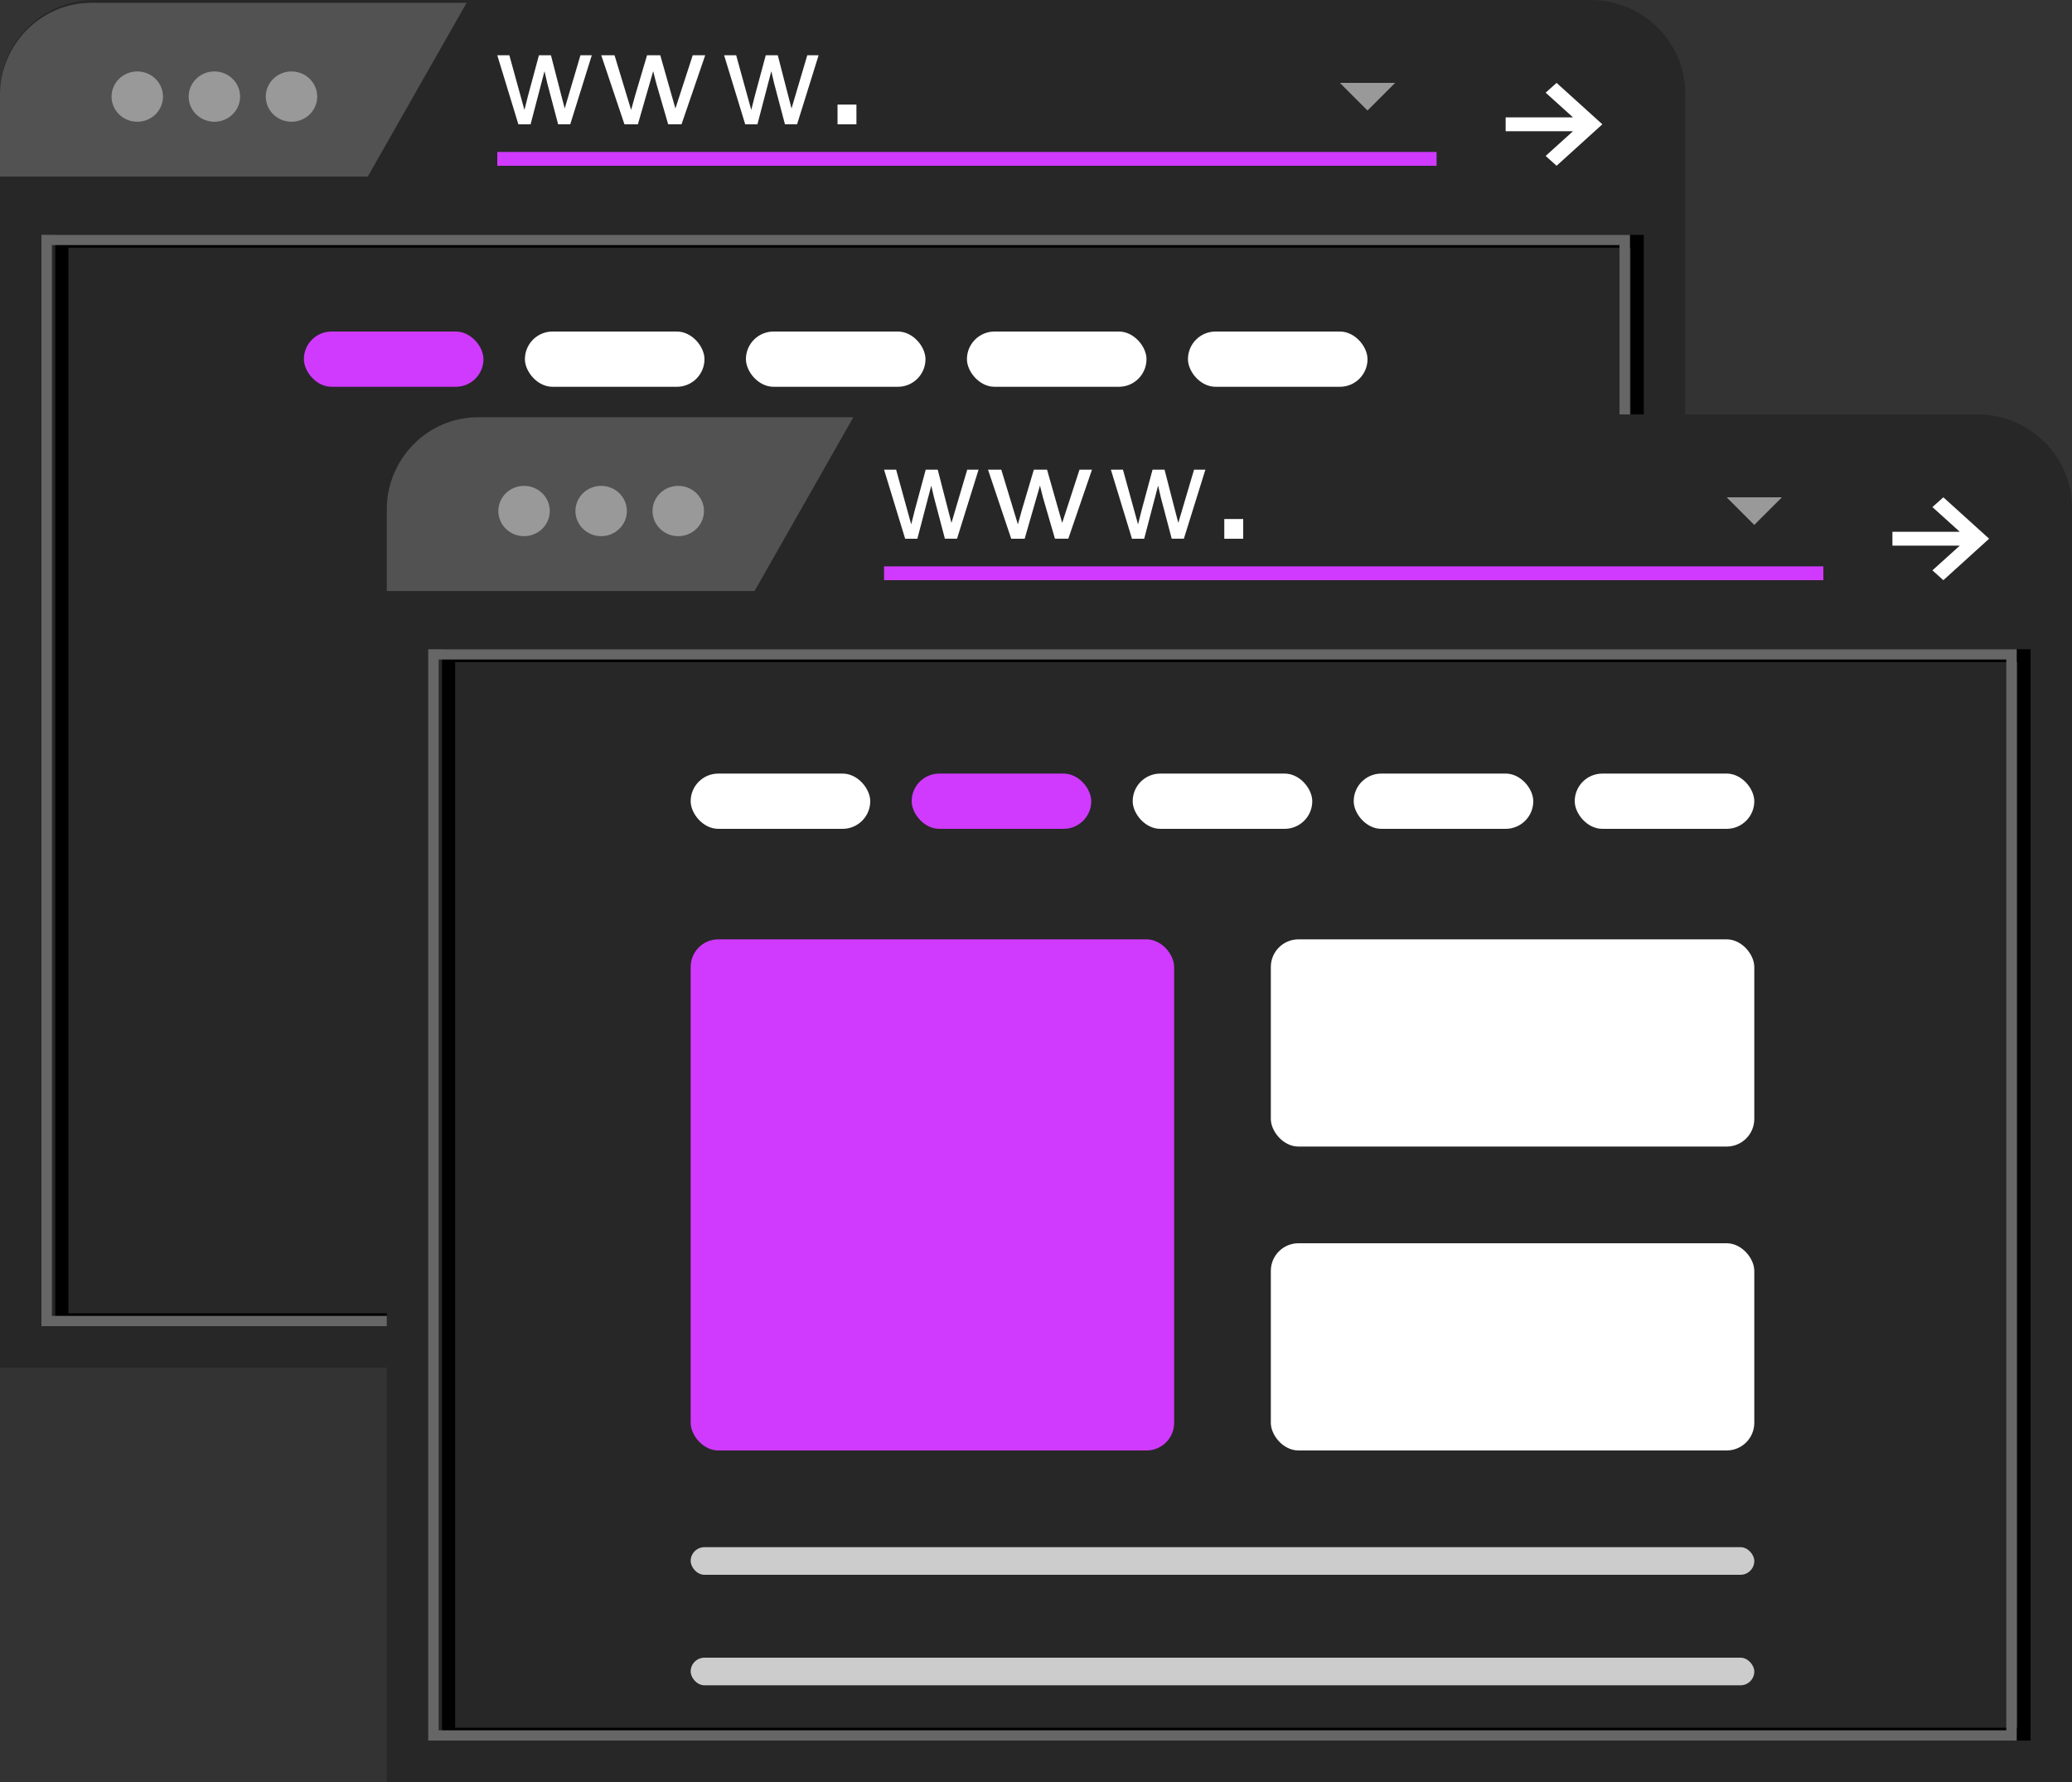 <?xml version="1.0" encoding="UTF-8"?>
<svg xmlns="http://www.w3.org/2000/svg" width="150" height="129" viewBox="0 0 150 129" fill="none">
  <rect x="0" y="0" width="150" height="129" fill="#333333" stroke="none"/>
  <path d="M115.149 0C118.916 0 122 3.035 122 6.741V99H0V6.741C0 3.035 3.084 0 6.851 0H115.149Z" fill="#272727"></path>
  <g opacity="0.2">
    <path d="M6.605 0.204C2.974 0.204 0 3.209 0 6.879V12.785H26.623L33.779 0.204H6.605Z" fill="white"></path>
  </g>
  <path d="M9.938 8.813C10.966 8.813 11.8 7.998 11.8 6.993C11.8 5.987 10.966 5.172 9.938 5.172C8.91 5.172 8.076 5.987 8.076 6.993C8.076 7.998 8.91 8.813 9.938 8.813Z" fill="#999999"></path>
  <path d="M15.52 8.813C16.548 8.813 17.382 7.998 17.382 6.993C17.382 5.987 16.548 5.172 15.52 5.172C14.492 5.172 13.658 5.987 13.658 6.993C13.658 7.998 14.492 8.813 15.52 8.813Z" fill="#999999"></path>
  <path d="M21.102 8.813C22.13 8.813 22.964 7.998 22.964 6.993C22.964 5.987 22.13 5.172 21.102 5.172C20.074 5.172 19.24 5.987 19.24 6.993C19.24 7.998 20.074 8.813 21.102 8.813Z" fill="#999999"></path>
  <path d="M112.687 6L111.895 6.708L113.874 8.495H109V9.501H113.874L111.895 11.288L112.687 12L116 8.998L112.687 6Z" fill="white"></path>
  <rect x="36" y="11" width="68" height="1" fill="#D03AFF"></rect>
  <path d="M101 6L98.998 8L97 6H101Z" fill="#999999"></path>
  <path fill-rule="evenodd" clip-rule="evenodd" d="M4 96H119V17H4V96ZM118.05 95.071H4.95V17.929H118.05V95.071Z" fill="black"></path>
  <path fill-rule="evenodd" clip-rule="evenodd" d="M3 96H118V17H3V96ZM117.242 95.258H3.758V17.741H117.242V95.258Z" fill="#666666"></path>
  <path d="M37.526 8.995L36 4H36.874L37.669 6.885L37.966 7.959C37.977 7.905 38.067 7.56 38.226 6.928L39.016 4H39.885L40.632 6.896L40.881 7.852L41.167 6.885L42.021 4H42.842L41.284 8.995H40.404L39.614 6.003L39.418 5.153L38.411 9H37.526V8.995Z" fill="white"></path>
  <path d="M45.205 8.995L43.526 4H44.488L45.363 6.885L45.689 7.959C45.701 7.905 45.8 7.56 45.975 6.928L46.843 4H47.8L48.622 6.896L48.896 7.852L49.211 6.885L50.149 4H51.053L49.339 8.995H48.371L47.502 6.003L47.287 5.153L46.179 9H45.205V8.995Z" fill="white"></path>
  <path d="M53.947 8.995L52.421 4H53.295L54.09 6.885L54.387 7.959C54.398 7.905 54.488 7.56 54.647 6.928L55.437 4H56.306L57.053 6.896L57.302 7.852L57.588 6.885L58.442 4H59.263L57.705 8.995H56.825L56.035 6.003L55.839 5.153L54.833 9H53.947V8.995Z" fill="white"></path>
  <path d="M60.632 9V7.572H62V9H60.632Z" fill="white"></path>
  <rect x="38" y="24" width="13" height="4" rx="2" fill="white"></rect>
  <rect x="54" y="24" width="13" height="4" rx="2" fill="white"></rect>
  <rect x="86" y="24" width="13" height="4" rx="2" fill="white"></rect>
  <rect x="22" y="24" width="13" height="4" rx="2" fill="#D03AFF"></rect>
  <rect x="70" y="24" width="13" height="4" rx="2" fill="white"></rect>
  <path d="M143.149 30C146.916 30 150 33.035 150 36.741V129H28V36.741C28 33.035 31.084 30 34.851 30H143.149Z" fill="#272727"></path>
  <g opacity="0.2">
    <path d="M34.605 30.204C30.974 30.204 28 33.209 28 36.879V42.785H54.623L61.779 30.204H34.605Z" fill="white"></path>
  </g>
  <path d="M37.938 38.813C38.967 38.813 39.8 37.998 39.8 36.993C39.8 35.987 38.967 35.172 37.938 35.172C36.91 35.172 36.076 35.987 36.076 36.993C36.076 37.998 36.91 38.813 37.938 38.813Z" fill="#999999"></path>
  <path d="M43.52 38.813C44.548 38.813 45.382 37.998 45.382 36.993C45.382 35.987 44.548 35.172 43.52 35.172C42.492 35.172 41.658 35.987 41.658 36.993C41.658 37.998 42.492 38.813 43.52 38.813Z" fill="#999999"></path>
  <path d="M49.102 38.813C50.13 38.813 50.964 37.998 50.964 36.993C50.964 35.987 50.13 35.172 49.102 35.172C48.074 35.172 47.24 35.987 47.24 36.993C47.24 37.998 48.074 38.813 49.102 38.813Z" fill="#999999"></path>
  <path d="M140.687 36L139.895 36.708L141.874 38.495H137V39.501H141.874L139.895 41.288L140.687 42L144 38.998L140.687 36Z" fill="white"></path>
  <rect x="64" y="41" width="68" height="1" fill="#D03AFF"></rect>
  <path d="M129 36L126.998 38L125 36H129Z" fill="#999999"></path>
  <path fill-rule="evenodd" clip-rule="evenodd" d="M32 126H147V47H32V126ZM146.05 125.071H32.95V47.929H146.05V125.071Z" fill="black"></path>
  <path fill-rule="evenodd" clip-rule="evenodd" d="M31 126H146V47H31V126ZM145.242 125.258H31.758V47.742H145.242V125.258Z" fill="#666666"></path>
  <path d="M65.526 38.995L64 34H64.874L65.669 36.885L65.966 37.959C65.977 37.905 66.067 37.56 66.226 36.928L67.016 34H67.885L68.632 36.896L68.881 37.852L69.167 36.885L70.021 34H70.842L69.284 38.995H68.404L67.615 36.003L67.418 35.153L66.411 39H65.526V38.995Z" fill="white"></path>
  <path d="M73.205 38.995L71.526 34H72.488L73.363 36.885L73.689 37.959C73.701 37.905 73.8 37.56 73.975 36.928L74.844 34H75.8L76.622 36.896L76.896 37.852L77.21 36.885L78.149 34H79.053L77.339 38.995H76.371L75.502 36.003L75.287 35.153L74.179 39H73.205V38.995Z" fill="white"></path>
  <path d="M81.947 38.995L80.421 34H81.296L82.091 36.885L82.387 37.959C82.398 37.905 82.488 37.56 82.647 36.928L83.437 34H84.306L85.053 36.896L85.302 37.852L85.588 36.885L86.442 34H87.263L85.705 38.995H84.825L84.035 36.003L83.839 35.153L82.832 39H81.947V38.995Z" fill="white"></path>
  <path d="M88.632 39V37.572H90V39H88.632Z" fill="white"></path>
  <rect x="50" y="68" width="35" height="37" rx="2" fill="#D03AFF"></rect>
  <rect x="50" y="112" width="77" height="2" rx="1" fill="#CCCCCC"></rect>
  <rect x="50" y="120" width="77" height="2" rx="1" fill="#CCCCCC"></rect>
  <rect x="92" y="68" width="35" height="15" rx="2" fill="white"></rect>
  <rect x="50" y="56" width="13" height="4" rx="2" fill="white"></rect>
  <rect x="82" y="56" width="13" height="4" rx="2" fill="white"></rect>
  <rect x="114" y="56" width="13" height="4" rx="2" fill="white"></rect>
  <rect x="66" y="56" width="13" height="4" rx="2" fill="#D03AFF"></rect>
  <rect x="98" y="56" width="13" height="4" rx="2" fill="white"></rect>
  <rect x="92" y="90" width="35" height="15" rx="2" fill="white"></rect>
</svg>
